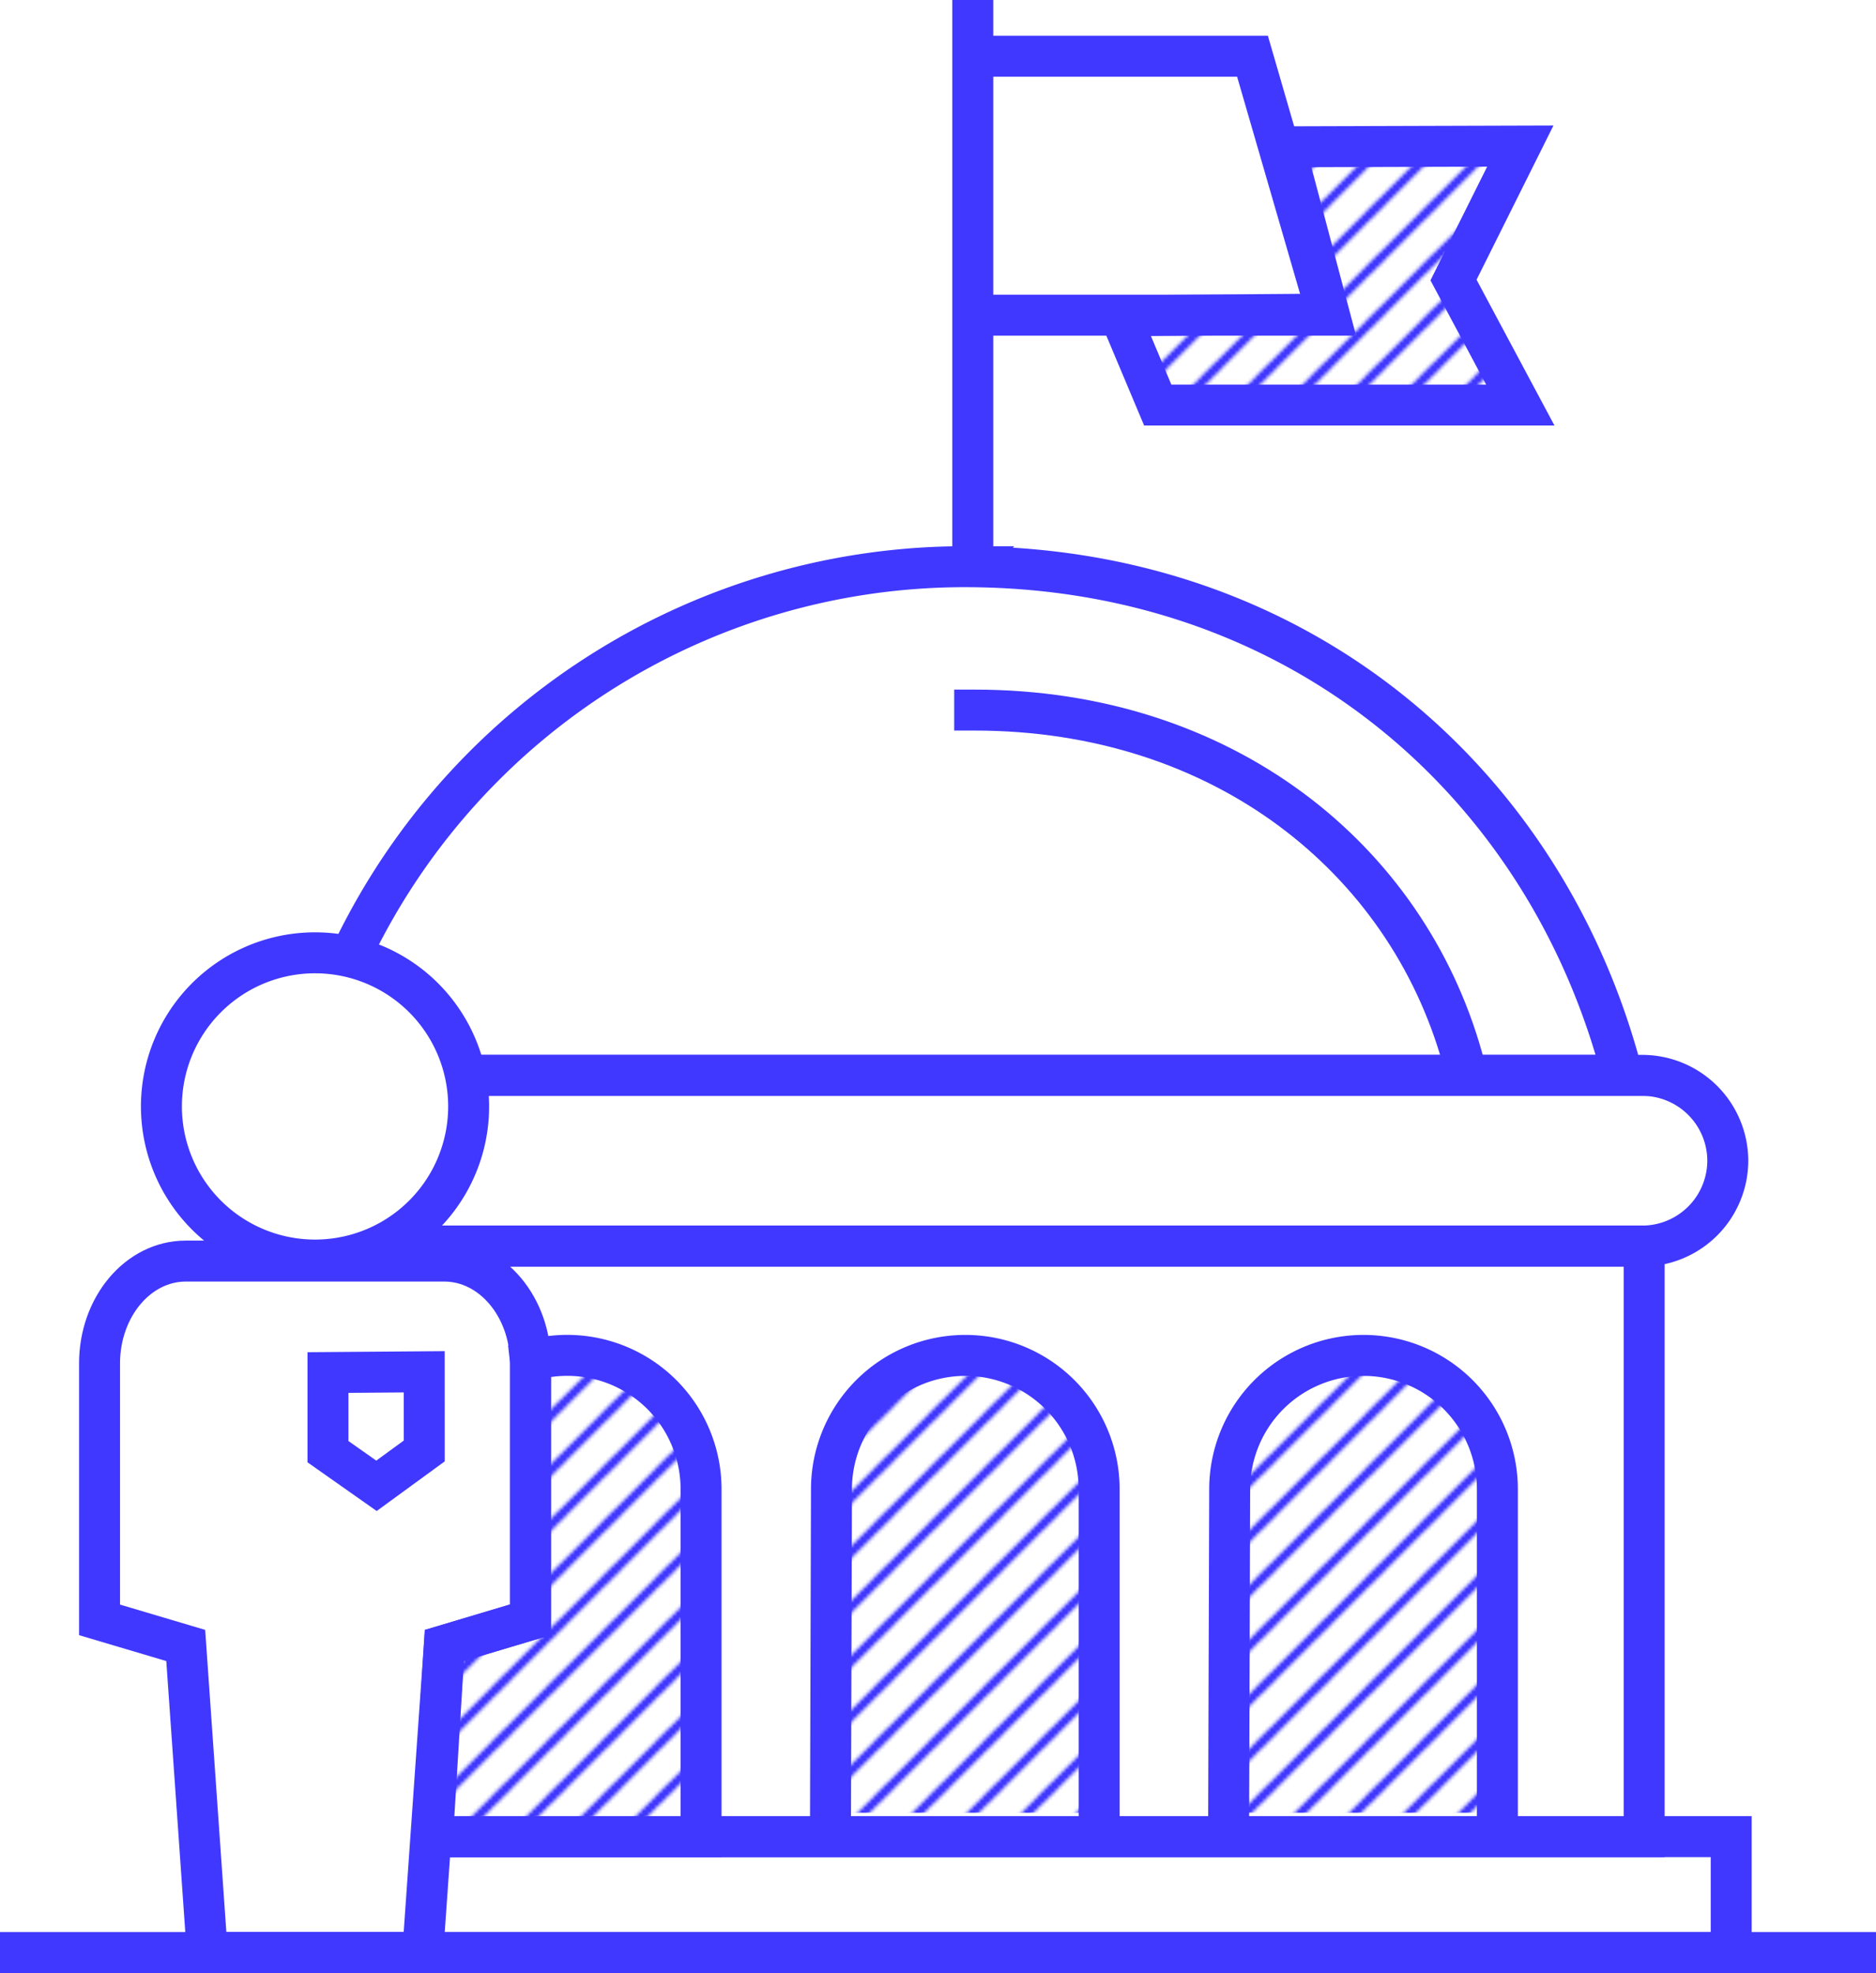 <svg xmlns="http://www.w3.org/2000/svg" xmlns:xlink="http://www.w3.org/1999/xlink" viewBox="0 0 549.58 578.01"><defs><style>.cls-1,.cls-2,.cls-4,.cls-5{fill:none;}.cls-2,.cls-3,.cls-4,.cls-5{stroke:#4038ff;stroke-miterlimit:10;}.cls-2,.cls-3,.cls-4{stroke-linecap:square;}.cls-2{stroke-width:2px;}.cls-3,.cls-4,.cls-5{stroke-width:12px;}.cls-3{fill:url(#lines);}</style><pattern id="lines" data-name="lines" width="16" height="16" patternTransform="translate(0 672)" patternUnits="userSpaceOnUse" viewBox="0 0 16 16"><rect class="cls-1" width="16" height="16"/><line class="cls-2" x1="1.98" y1="78.02" x2="67.98" y2="12.02"/><line class="cls-2" x1="-14.02" y1="78.02" x2="51.98" y2="12.02"/><line class="cls-2" x1="-30.02" y1="78.02" x2="35.98" y2="12.02"/><line class="cls-2" x1="-46.02" y1="78.02" x2="19.98" y2="12.02"/><line class="cls-2" x1="-62.02" y1="78.02" x2="3.98" y2="12.02"/><line class="cls-2" x1="1.98" y1="62.02" x2="67.98" y2="-3.98"/><line class="cls-2" x1="-14.02" y1="62.02" x2="51.98" y2="-3.98"/><line class="cls-2" x1="-30.02" y1="62.02" x2="35.98" y2="-3.98"/><line class="cls-2" x1="-46.02" y1="62.02" x2="19.98" y2="-3.98"/><line class="cls-2" x1="-62.02" y1="62.02" x2="3.98" y2="-3.98"/><line class="cls-2" x1="1.98" y1="46.02" x2="67.98" y2="-19.98"/><line class="cls-2" x1="-14.02" y1="46.02" x2="51.98" y2="-19.98"/><line class="cls-2" x1="-30.02" y1="46.02" x2="35.98" y2="-19.98"/><line class="cls-2" x1="-46.02" y1="46.02" x2="19.98" y2="-19.98"/><line class="cls-2" x1="-62.02" y1="46.02" x2="3.98" y2="-19.98"/><line class="cls-2" x1="1.98" y1="30.02" x2="67.98" y2="-35.98"/><line class="cls-2" x1="-14.02" y1="30.02" x2="51.98" y2="-35.98"/><line class="cls-2" x1="-30.02" y1="30.02" x2="35.98" y2="-35.98"/><line class="cls-2" x1="-46.02" y1="30.02" x2="19.98" y2="-35.98"/><line class="cls-2" x1="-62.02" y1="30.02" x2="3.98" y2="-35.98"/><line class="cls-2" x1="1.98" y1="14.02" x2="67.98" y2="-51.98"/><line class="cls-2" x1="-14.02" y1="14.02" x2="51.98" y2="-51.98"/><line class="cls-2" x1="-30.02" y1="14.02" x2="35.98" y2="-51.98"/><line class="cls-2" x1="-46.02" y1="14.02" x2="19.98" y2="-51.98"/><line class="cls-2" x1="-62.02" y1="14.02" x2="3.98" y2="-51.98"/></pattern></defs><title>Council-members</title><g id="Layer_2" data-name="Layer 2"><g id="Council-members"><path class="cls-3" d="M322,531l0-94.76a39.21,39.21,0,1,0-78.42,0L243.3,531"/><path class="cls-3" d="M438.66,531l0-94.76a39.21,39.21,0,0,0-78.42,0L359.94,531"/><path class="cls-3" d="M155.42,399.4v75.05L130.17,482l-3.44,56h78.65l0-101.76a39.22,39.22,0,0,0-50-37.71C155.41,398.8,155.42,399.1,155.42,399.4Z"/><path class="cls-4" d="M116.16,365h365a25.07,25.07,0,0,0,25-25h0a25.07,25.07,0,0,0-25-25H137.87"/><polygon class="cls-3" points="376.38 43 445.38 42.79 425.81 82.03 445.38 118.65 339.16 118.65 328.16 92.49 389.38 92 376.38 43"/><polyline class="cls-5" points="285.38 16.46 366.92 16.46 388.92 92.32 285.38 92.32"/><line class="cls-4" x1="284.98" y1="6" x2="284.98" y2="162.95"/><polyline class="cls-4" points="121.66 365 481.66 365 481.66 538 127.66 538"/><path class="cls-4" d="M141.24,315H475.32c-22.18-85.7-94.69-149-192.66-149A199,199,0,0,0,104.17,276.92"/><path class="cls-4" d="M428.39,309.91C411.94,251.29,358.17,208,285.53,208"/><polyline class="cls-4" points="60.16 572 507.16 572 507.16 538 130.17 538"/><path class="cls-4" d="M92.29,369.1h0a45,45,0,0,1-45-45h0a45,45,0,0,1,45-45h0a45,45,0,0,1,45,45h0A45,45,0,0,1,92.29,369.1Z"/><path class="cls-4" d="M123.85,572H60.72L54.41,482l-25.25-7.5V399.4c0-16.58,11.3-30,25.25-30h75.76c13.94,0,25.25,13.44,25.25,30v75.05L130.17,482Z"/><line class="cls-4" x1="6" y1="571.94" x2="543.58" y2="571.94"/><path class="cls-5" d="M124.28,401.83l-28.2.22v23.18l14.21,10,14-10.21Z"/></g></g></svg>